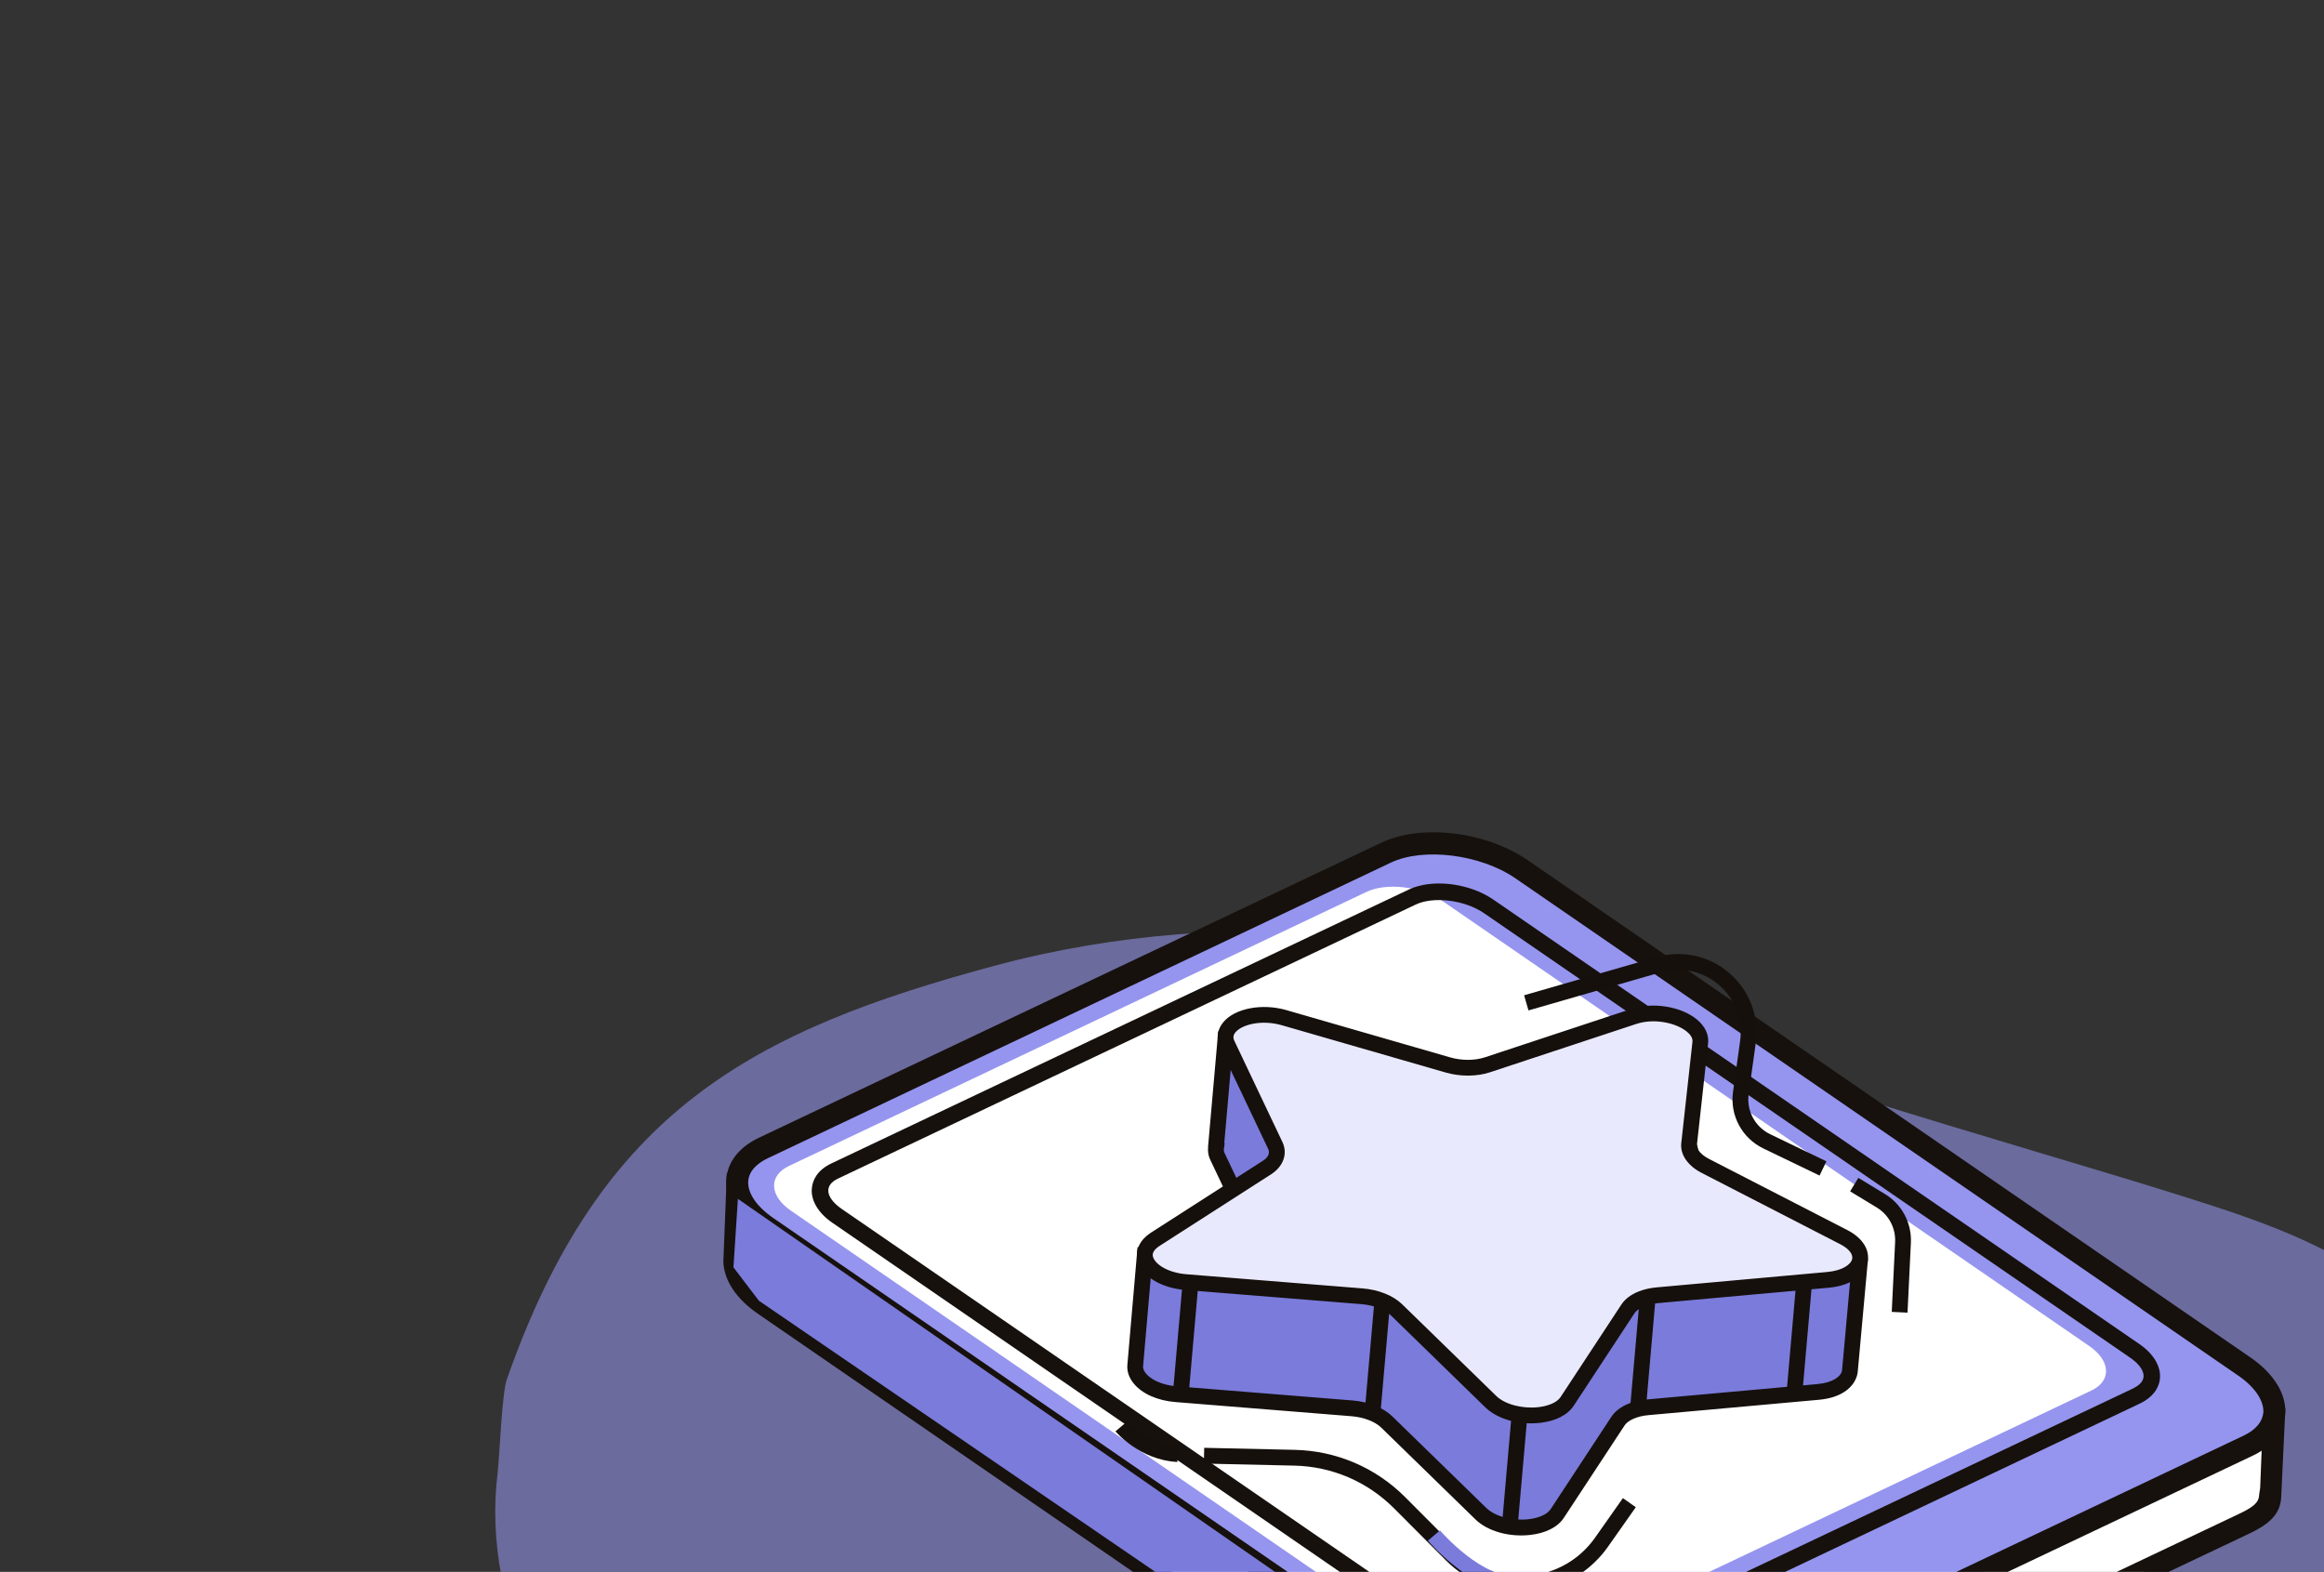 <svg width="241" height="163" viewBox="0 0 241 163" fill="none" xmlns="http://www.w3.org/2000/svg">
<rect x="0" y="0" width="241" height="163" fill="#333333" stroke="none"/>
<g opacity="0.57">
<path fill-rule="evenodd" clip-rule="evenodd" d="M226.369 124.055C242.841 129.273 267.254 136.915 254.566 177.168C241.879 217.422 177.895 201.576 128.553 206.092C81.687 210.381 48.112 181.386 51.609 152.67C51.787 151.214 52.052 144.497 52.541 143.096C62.282 115.163 78.023 106.884 103.288 100.106C128.553 93.327 154.524 97.26 164.146 103.101C173.767 108.943 209.897 118.837 226.369 124.055Z" fill="#9595EF"/>
</g>
<path d="M168.236 188.584L232.804 157.962C234.553 157.12 235.357 156.366 235.427 155.021L235.518 154.516L235.812 146.791L232.121 145.189L224.225 144.104L157.484 98.189C153.495 95.445 147.209 94.672 143.429 96.476L85.588 123.912L76.46 122.917L76.165 130.187L76.131 130.817C76.19 132.307 77.218 133.923 79.231 135.308L154.181 186.871C158.183 189.596 164.469 190.369 168.236 188.584Z" fill="white"/>
<path d="M75.375 121.631L85.381 122.718L142.928 95.421C147.081 93.448 153.757 94.233 158.114 97.23L224.641 142.999L232.57 144.163L236.992 146.069L236.562 155.235C236.487 157.087 235.191 158.099 233.317 158.998L168.749 189.62C164.596 191.593 157.919 190.807 153.563 187.81L78.613 136.247C76.367 134.702 75.102 132.809 75.01 130.87L75.375 121.631ZM231.807 146.309L223.786 145.195L156.813 99.12C153.193 96.629 147.284 95.889 143.904 97.485L85.801 125.053L77.569 124.164L77.301 130.856C77.353 131.942 78.306 133.252 79.913 134.357L154.844 185.907C158.465 188.398 164.373 189.138 167.753 187.542L232.322 156.921C234.104 156.072 234.247 155.574 234.281 154.944L234.38 154.302L234.649 147.526L231.807 146.309Z" fill="#16110D"/>
<path d="M79.18 119.045L143.729 88.41C147.496 86.626 153.795 87.379 157.783 90.123L232.753 141.699C236.742 144.443 236.903 148.106 233.123 149.91L168.555 180.532C164.788 182.316 158.489 181.563 154.5 178.819L79.55 127.256C75.562 124.512 75.381 120.836 79.18 119.045Z" fill="#9595EF"/>
<path d="M76.1 120.081C76.671 119.252 77.532 118.538 78.679 117.991L143.234 87.389C147.42 85.409 154.083 86.214 158.439 89.211L233.39 140.774C235.829 142.453 237.143 144.607 236.973 146.678C236.833 148.457 235.635 149.991 233.605 150.952L169.036 181.574C164.883 183.547 158.207 182.762 153.85 179.764L78.9 128.202C76.46 126.523 75.147 124.369 75.316 122.298C75.385 121.493 75.636 120.756 76.1 120.081ZM234.305 147.57C234.518 147.262 234.653 146.9 234.71 146.485C234.784 145.257 233.845 143.844 232.103 142.645L157.152 91.082C153.532 88.591 147.623 87.851 144.243 89.447L79.661 120.087C78.777 120.502 77.687 121.258 77.593 122.472C77.505 123.719 78.458 125.113 80.2 126.311L155.15 177.874C158.771 180.365 164.68 181.106 168.06 179.51L232.628 148.889C233.218 148.612 233.881 148.187 234.305 147.57Z" fill="#16110D"/>
<path d="M81.807 120.911L141.692 92.494C143.814 91.483 147.37 91.912 149.636 93.47L216.648 139.572C218.894 141.117 218.997 143.205 216.855 144.204L156.97 172.62C154.848 173.632 151.292 173.203 149.026 171.645L82.015 125.543C79.769 123.998 79.684 121.923 81.807 120.911Z" fill="white"/>
<path d="M84.672 121.887C85.017 121.386 85.531 120.972 86.212 120.645L146.084 92.248C148.501 91.097 152.349 91.557 154.866 93.289L221.878 139.391C223.311 140.376 224.095 141.683 223.988 142.916C223.903 143.994 223.181 144.919 221.976 145.51L162.091 173.926C159.674 175.076 155.825 174.617 153.308 172.885L86.296 126.783C84.863 125.798 84.079 124.491 84.186 123.258C84.225 122.745 84.394 122.292 84.672 121.887ZM86.941 122.197C86.476 122.417 85.937 122.786 85.897 123.383C85.843 124 86.368 124.73 87.278 125.356L154.27 171.444C156.265 172.816 159.495 173.221 161.356 172.341L221.247 143.957C221.693 143.724 222.231 143.356 222.291 142.771C222.344 142.155 221.82 141.424 220.91 140.798L153.898 94.697C151.903 93.325 148.673 92.921 146.812 93.8L86.941 122.197Z" fill="#16110D"/>
<path d="M156.766 180.378L156.601 188.164L78.697 134.882L76.059 131.419L76.521 124.32L155.047 178.854L156.766 180.378Z" fill="#7B7BDB"/>
<path d="M192.765 130.518L174.425 127.553L175.287 119.723C175.521 117.606 171.443 116.007 168.388 117.016L153.216 122.029C152.003 122.431 150.467 122.435 149.109 122.043L138.836 119.078C139.102 117.114 139.321 115.476 139.344 115.217C139.406 114.512 134.409 110.366 133.895 109.927C133.427 109.526 128.177 107.658 127.248 107.33C127.17 107.302 127.102 107.36 127.094 107.44L126.087 118.901L126.112 118.917C126.056 119.226 126.064 119.55 126.227 119.895L130.24 128.345C127.135 128.765 119.701 129.824 118.805 129.952C118.748 129.961 118.713 130.005 118.709 130.064L117.713 141.585C117.577 142.927 119.293 144.352 121.955 144.568L140.205 146.036C141.665 146.153 143.003 146.679 143.785 147.439L153.561 156.963C155.529 158.881 160.207 158.864 161.474 156.935L167.771 147.354C168.274 146.588 169.42 146.055 170.836 145.926L188.528 144.331C190.518 144.151 191.66 143.254 191.812 142.241L192.866 130.654C192.876 130.587 192.832 130.529 192.765 130.518Z" fill="#7B7BDB"/>
<path d="M191.283 144.319C190.65 144.738 189.777 145.05 188.617 145.154L170.925 146.749C169.791 146.851 168.83 147.267 168.471 147.813L162.172 157.394C161.535 158.362 160.288 158.994 158.659 159.171C156.473 159.41 154.253 158.777 153.004 157.558L143.229 148.034C142.589 147.411 141.41 146.961 140.153 146.859L121.903 145.39C120.043 145.242 118.471 144.547 117.586 143.488C117.077 142.877 116.844 142.193 116.911 141.51L117.962 129.346L118.709 129.15C119.504 129.036 125.547 128.174 129.034 127.695L125.5 120.258C125.361 119.966 125.288 119.661 125.276 119.344L125.267 119.337L125.283 118.841L126.327 106.975L126.727 106.658C126.973 106.503 127.269 106.471 127.544 106.574C133.839 108.799 134.291 109.19 134.441 109.319L134.623 109.474C140.265 114.226 140.217 114.77 140.173 115.299C140.152 115.532 139.979 116.838 139.754 118.498L149.348 121.267C150.553 121.616 151.909 121.614 152.971 121.262L168.14 116.249C170.352 115.517 173.265 115.975 174.917 117.313C175.788 118.018 176.212 118.908 176.111 119.821L175.336 126.879L192.913 129.72C193.399 129.8 193.736 130.234 193.697 130.725L192.642 142.322C192.537 143.025 192.12 143.766 191.283 144.319ZM168.049 145.99C168.755 145.522 169.694 145.217 170.778 145.12L188.47 143.525C190.1 143.38 190.935 142.698 191.018 142.128L192.007 131.233L173.538 128.247L174.486 119.641C174.534 119.21 174.187 118.83 173.888 118.586C172.805 117.708 170.552 117.177 168.657 117.802L153.488 122.815C152.122 123.268 150.406 123.276 148.897 122.839L137.943 119.678L138.039 118.977C138.269 117.291 138.463 115.849 138.525 115.324C138.32 115.025 137.429 113.972 133.573 110.724L133.378 110.561C133.06 110.35 130.826 109.482 127.846 108.416L126.959 118.503L126.997 118.53L126.93 119.067C126.898 119.267 126.91 119.409 126.981 119.554L131.474 129.013L130.364 129.163C127.62 129.534 121.489 130.407 119.49 130.692L118.541 141.661C118.51 141.97 118.688 142.254 118.843 142.44C119.303 142.991 120.381 143.626 122.034 143.758L140.283 145.226C141.928 145.361 143.456 145.972 144.368 146.86L154.145 156.382C155.032 157.247 156.816 157.723 158.483 157.541C159.583 157.423 160.452 157.034 160.805 156.492L167.103 146.911C167.334 146.559 167.654 146.249 168.049 145.99Z" fill="#15100C"/>
<path d="M133.164 105.519L150.141 110.418C151.499 110.811 153.034 110.804 154.248 110.404L169.42 105.391C172.476 104.381 176.553 105.981 176.319 108.098L175.162 118.607C175.069 119.447 175.699 120.303 176.848 120.895L191.206 128.284C194.098 129.772 193.127 132.387 189.565 132.708L171.873 134.303C170.458 134.43 169.312 134.964 168.808 135.731L162.511 145.311C161.242 147.242 156.566 147.257 154.597 145.34L144.822 135.816C144.039 135.054 142.701 134.53 141.241 134.413L122.992 132.944C119.315 132.649 117.396 130.044 119.743 128.538L131.392 121.057C132.325 120.458 132.642 119.6 132.244 118.761L127.262 108.274C126.254 106.158 129.744 104.532 133.164 105.519Z" fill="#E9E9FD"/>
<path d="M192.377 132.665C191.678 133.127 190.741 133.433 189.638 133.533L171.946 135.128C170.81 135.229 169.843 135.649 169.491 136.189L163.193 145.772C162.554 146.739 161.308 147.374 159.678 147.548C157.494 147.787 155.273 147.152 154.025 145.936L144.25 136.412C143.608 135.789 142.431 135.337 141.174 135.237L122.925 133.769C120.367 133.562 118.375 132.328 117.966 130.693C117.695 129.61 118.241 128.559 119.298 127.859L130.946 120.379C131.364 120.113 131.773 119.693 131.502 119.123L126.521 108.636C126.088 107.722 126.215 106.756 126.874 105.981C128.074 104.555 130.887 104.021 133.394 104.745L150.371 109.644C151.578 109.993 152.932 109.991 153.993 109.638L169.163 104.624C171.377 103.894 174.289 104.351 175.94 105.692C176.809 106.397 177.234 107.288 177.132 108.198L175.973 118.708C175.921 119.181 176.41 119.758 177.222 120.175L191.579 127.562C193.137 128.364 193.922 129.592 193.676 130.849C193.537 131.579 193.078 132.201 192.377 132.665ZM169.068 134.367C169.773 133.899 170.715 133.595 171.799 133.497L189.491 131.902C191.108 131.755 191.964 131.093 192.074 130.538C192.169 130.037 191.705 129.47 190.832 129.021L176.474 121.633C175.012 120.882 174.218 119.721 174.35 118.529L175.509 108.019C175.557 107.587 175.211 107.207 174.912 106.965C173.831 106.088 171.577 105.554 169.679 106.182L154.511 111.193C153.149 111.645 151.433 111.654 149.92 111.219L132.944 106.319C130.856 105.716 128.824 106.221 128.125 107.041C127.884 107.325 127.846 107.602 128.005 107.934L132.985 118.419C133.56 119.627 133.091 120.938 131.837 121.756L120.187 129.237C119.706 129.57 119.463 129.923 119.558 130.296C119.75 131.068 121.044 131.977 123.06 132.138L141.309 133.606C142.953 133.738 144.48 134.348 145.394 135.24L155.171 144.763C156.057 145.625 157.84 146.102 159.506 145.921C160.608 145.802 161.48 145.41 161.832 144.871L168.129 135.291C168.356 134.937 168.676 134.627 169.068 134.367Z" fill="#15100C"/>
<path d="M144.167 134.957L142.535 134.814L141.517 146.435L143.149 146.578L144.167 134.957Z" fill="#15100C"/>
<path d="M158.393 146.755L156.762 146.612L155.744 158.233L157.375 158.376L158.393 146.755Z" fill="#15100C"/>
<path d="M171.69 134.539L170.059 134.396L169.041 146.018L170.672 146.16L171.69 134.539Z" fill="#15100C"/>
<path d="M124.264 133.2L122.633 133.057L121.615 144.678L123.246 144.821L124.264 133.2Z" fill="#15100C"/>
<path d="M187.917 132.946L186.285 132.803L185.267 144.426L186.899 144.568L187.917 132.946Z" fill="#15100C"/>
<path d="M163.819 163.244C162.305 164.245 160.551 164.866 158.694 165.025C155.45 165.303 152.273 164.139 149.974 161.836L144.56 156.407C141.803 153.643 138.133 152.071 134.229 151.981L124.84 151.769L124.877 150.134L134.266 150.346C138.596 150.445 142.662 152.186 145.719 155.253L151.13 160.681C153.087 162.642 155.792 163.631 158.553 163.395C161.314 163.159 163.811 161.722 165.402 159.46L168.295 155.35L169.632 156.293L166.74 160.403C165.942 161.536 164.949 162.495 163.819 163.244Z" fill="#15100C"/>
<path d="M188.689 121.902L182.862 119.093C180.638 118.019 179.374 115.657 179.716 113.213L180.45 107.95C180.756 105.766 179.944 103.6 178.277 102.156C176.612 100.711 174.353 100.213 172.234 100.824L158.504 104.778L158.05 103.208L171.779 99.252C174.434 98.486 177.264 99.111 179.35 100.919C181.437 102.729 182.453 105.442 182.072 108.177L181.338 113.44C181.093 115.177 181.994 116.855 183.574 117.618L189.401 120.427L188.689 121.902Z" fill="#15100C"/>
<path d="M122.094 151.603C118.233 151.409 115.777 148.547 115.674 148.426L116.923 147.369C116.944 147.393 119.041 149.812 122.177 149.969L122.094 151.603Z" fill="#15100C"/>
<path d="M197.81 136.119L196.175 136.039L196.525 128.795C196.595 127.344 195.867 125.972 194.626 125.219L191.859 123.539L192.71 122.142L195.474 123.821C197.23 124.884 198.259 126.822 198.16 128.875L197.81 136.119Z" fill="#15100C"/>
<path d="M157.797 165.012L157.555 163.393C153.863 163.948 149.368 158.753 149.322 158.7L148.078 159.764C148.287 160.006 153.21 165.699 157.797 165.012Z" fill="#7B7BDB"/>
</svg>

